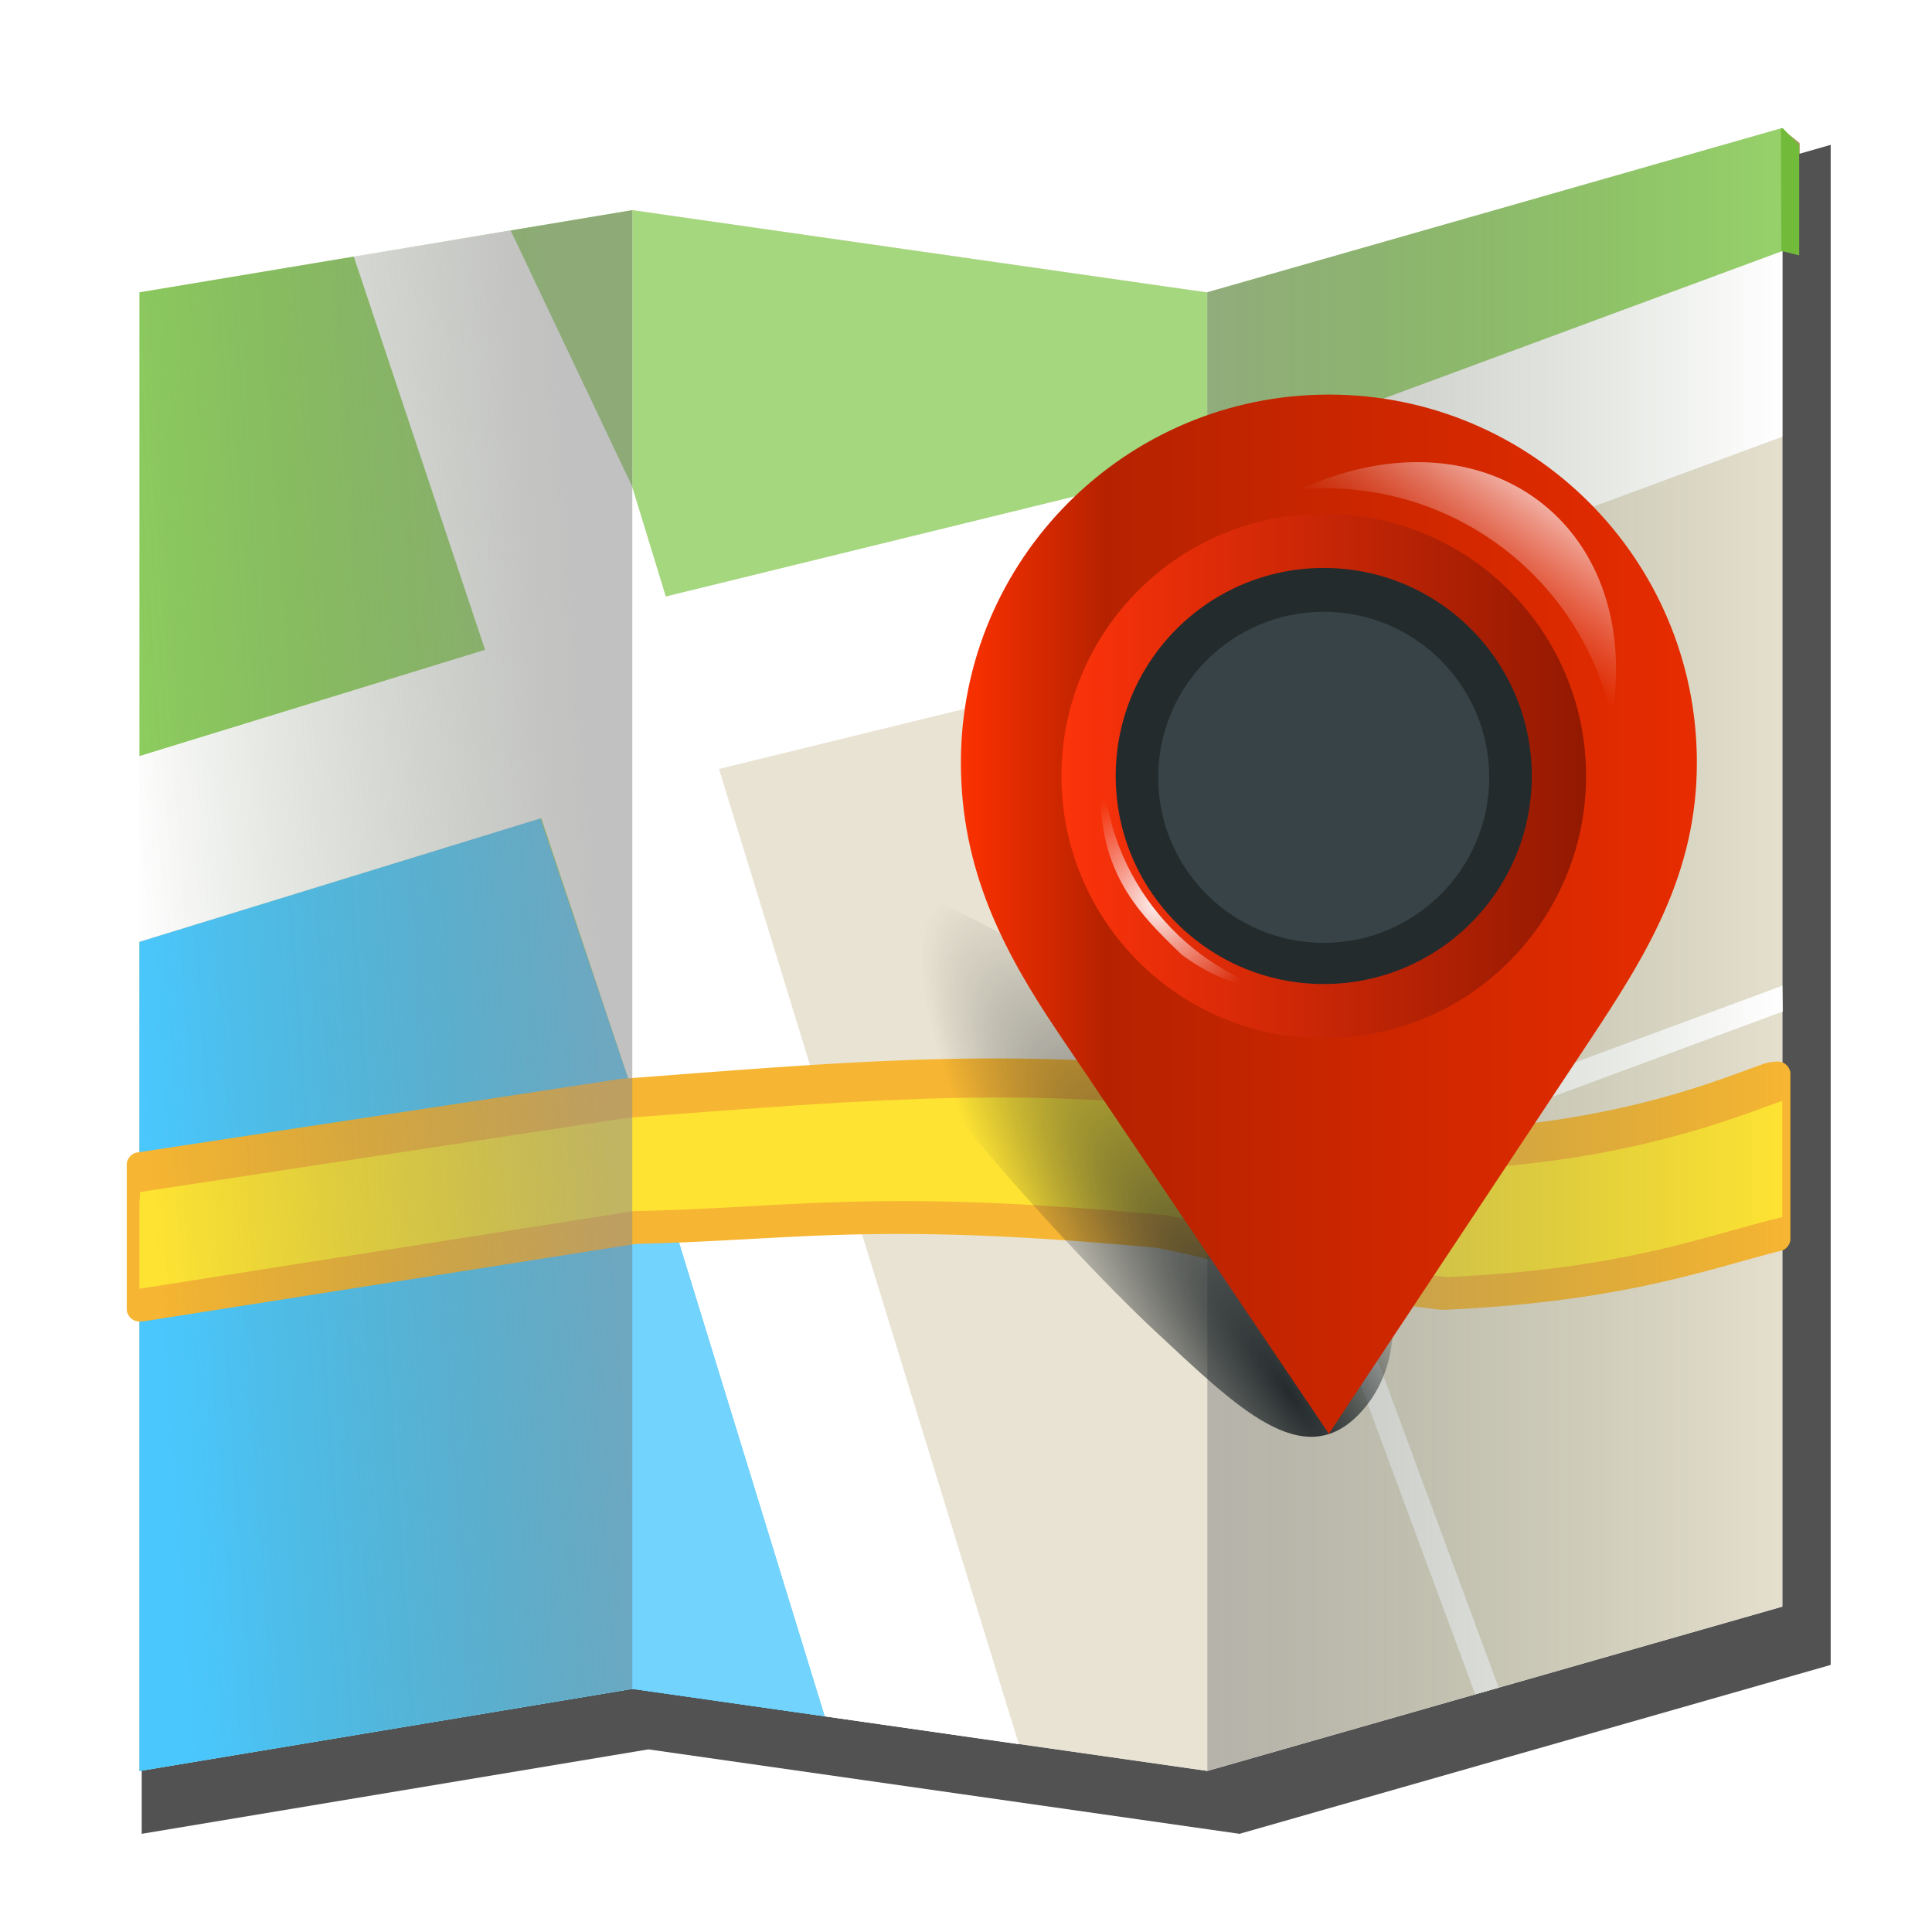 <svg height="32" viewBox="0 0 8.467 8.467" width="32" xmlns="http://www.w3.org/2000/svg" xmlns:xlink="http://www.w3.org/1999/xlink"><filter id="a" color-interpolation-filters="sRGB" height="1.048" width="1.048" x="-.024" y="-.024"><feGaussianBlur stdDeviation="2.177"/></filter><linearGradient id="b" gradientUnits="userSpaceOnUse" x1="71.02" x2="69.005" xlink:href="#c" y1="297.898" y2="298.048"/><linearGradient id="c"><stop offset="0" stop-color="#8c8c8b" stop-opacity=".537"/><stop offset="1" stop-color="#5b6f4c" stop-opacity="0"/></linearGradient><linearGradient id="d" gradientUnits="userSpaceOnUse" x1="73.675" x2="76.195" xlink:href="#c" y1="297.643" y2="297.643"/><radialGradient id="e" cx="-291.858" cy="340.355" gradientTransform="matrix(1.978 -2.819 .708 .497 353.68 -541.93)" gradientUnits="userSpaceOnUse" r="9.755"><stop offset="0" stop-color="#242b2d"/><stop offset="1" stop-color="#242b2d" stop-opacity="0"/></radialGradient><linearGradient id="f" gradientUnits="userSpaceOnUse" x1="-5.197" x2="35.631" y1="420.143" y2="420.143"><stop offset="0" stop-color="#e72c00"/><stop offset=".804" stop-color="#b62200"/><stop offset="1" stop-color="#fd3100"/></linearGradient><linearGradient id="g" gradientUnits="userSpaceOnUse" x1=".95" x2="30.053" y1="415.668" y2="415.668"><stop offset="0" stop-color="#921901"/><stop offset="1" stop-color="#fd330b"/></linearGradient><linearGradient id="h" gradientUnits="userSpaceOnUse" x1="2.386" x2="8.046" y1="397.802" y2="405.955"><stop offset="0" stop-color="#fffdfd"/><stop offset="1" stop-color="#eea2a0" stop-opacity="0"/></linearGradient><radialGradient id="i" cx="93.607" cy="1441.46" gradientTransform="matrix(.365 -.137 .142 .378 -214.199 -109.415)" gradientUnits="userSpaceOnUse" r="16.134"><stop offset="0" stop-color="#fef9f9"/><stop offset="1" stop-color="#f5c7c6" stop-opacity="0"/></radialGradient><filter id="j" color-interpolation-filters="sRGB" height="1.048" width="1.048" x="-.024" y="-.024"><feGaussianBlur stdDeviation=".218"/></filter><g transform="translate(-68.384 -293.482)"><path d="m69.03 294.816v6.506l2.173-.361 2.535.361 2.535-.723-.002-6.49-.08-.064-2.453.77-2.535-.361z" fill="#ab9861"/><path d="m19.148 83.44-0 195.934 65.311-10.885 76.197 10.885 76.197-21.77v-195.934l-76.197 21.77-76.197-10.885z" fill="#525252" filter="url(#a)" transform="matrix(.034 0 0 .034 68.354 292.02)"/><path d="m68.995 294.763v6.48l2.16-.36 2.52.36 2.52-.72v-6.48l-2.52.72-2.52-.36z" fill="#fff"/><path d="m71.155 294.403-2.16.36v2.033l2.16-.664zm0 2.542-2.16.664v3.634l2.16-.36z" fill="#8ece5f"/><path d="m71.155 296.132-2.16.664v.814l2.16-.664z" fill="#fff"/><path d="m73.675 301.243 2.52-.72v-6.48l-2.52.72z" fill="#e5dfce"/><path d="m71.155 300.883 2.52.36v-6.48l-2.52-.36z" fill="#e9e3d3"/><path d="m70.668 297.095-1.673.514v3.634l2.16-.36v-2.621z" fill="#e9e3d3"/><g fill="#fff"><path d="m71.155 295.616v2.647l.843 2.741.851.122z"/><path d="m70.622 294.492-.688.113 1.221 3.657v-2.647z"/><path d="m73.675 295.514-2.52.617v.814l2.52-.617z"/><path d="m76.195 294.582-2.52.932v.814l2.52-.932z"/></g><path d="m71.155 294.403v1.213l.147.48 2.373-.581v-.751z" fill="#a4d77e"/><path d="m76.195 294.043-2.52.72v.751l2.52-.932z" fill="#96d16a"/><path d="m70.752 297.069-1.757.541v3.634l2.16-.36.843.12-.843-2.741z" fill="#4ac7fd"/><path d="m71.155 298.262v2.621l.843.12z" fill="#72d3fd"/><path d="m76.195 297.802-2.52.932v.114l.362-.134.812 2.193.103-.029-.814-2.201 2.059-.762z" fill="#fff"/><path d="m132.51 183.863c-1.792.003-3.585.023-5.379.059-14.352.284-28.803 1.526-43.834 2.652-.156.012-.319.029-.486.055l-63.906 9.729c-.756.116-1.373.833-1.373 1.598v19.223c0.0.844.767 1.614 1.611 1.617.324.001.653-.022.984-.072a1.099 1.099 0 0 0 .006 0l65.072-10.232c21.351-.477 31.379-2.985 69.082.52 8.091 1.569 9.885 2.528 13.896 3.838 4.09 1.335 9.632 2.658 23.477 4.354.358.044.716.055 1.07.039 23.525-1.099 34.507-5.311 44.518-7.844.691-.175 1.221-.855 1.221-1.568v-21.934c-0-.846-.77-1.616-1.615-1.617h-.002c-.727-.001-1.445.121-2.123.365a1.099 1.099 0 0 0 -.004.002c-6.549 2.374-18.79 7.401-39.83 8.672-7.845.007-12.795-1.113-17.586-2.629-4.814-1.523-9.597-3.62-16.109-5.07a1.099 1.099 0 0 0 -.002 0c-.034-.008-.071-.013-.105-.019a1.099 1.099 0 0 0 -.008 0c-.143-.029-.288-.059-.438-.078h-.002c-6.423-.835-12.803-1.31-19.176-1.521-2.987-.099-5.972-.14-8.959-.135zm-112.383 34.859-.162.014a1.099 1.099 0 0 0 .162-.014z" fill="#f6b532" transform="matrix(.033 0 0 .033 68.361 292.053)"/><path d="m76.195 298.306c-.207.075-.652.256-1.381.299-.57.002-.778-.173-1.167-.26-.82-.107-1.629-.03-2.515.036l-2.134.325-.003.043v.381l2.163-.34c.706-.014 1.055-.102 2.337.018.578.111.327.16 1.231.271.784-.037 1.107-.175 1.469-.263z" fill="#fee333"/><path d="m76.197 294.044-.008.002.002.536.078.019v-.483z" fill="#71ba3a"/><path d="m71.155 294.403-2.16.36v2.995l2.16-.664zm0 2.542-2.16.664v3.634l2.16-.36z" fill="url(#b)"/><path d="m73.675 301.243 2.52-.72v-6.48l-2.52.72z" fill="url(#d)"/><g transform="matrix(-.079 0 0 .079 75.41 264.045)"><path d="m41.706 422.385c3.172 3.415-12.321 19.875-16.854 24.084s-8.21 7.937-11.382 4.522c-3.172-3.415-2.068-9.597 2.465-13.807 4.533-4.21 22.599-18.215 25.77-14.799z" fill="url(#e)"/><path d="m35.631 414.924c0 5.931-2.332 10.444-5.408 15.001l-15.006 22.232-14.373-21.671c-3.196-4.819-6.041-9.327-6.041-15.562 0-11.274 9.14-20.414 20.414-20.414 11.274 0 20.414 9.14 20.414 20.414z" fill="url(#f)"/><circle cx="15.502" cy="415.668" fill="url(#g)" r="14.552"/><circle cx="15.502" cy="415.668" fill="#242b2d" r="11.541"/><path d="m9.754 398.27a16.363 12.836 49.535 0 0 -6.166 2.123 16.363 12.836 49.535 0 0 -4.058 12.02 16.258 16.258 0 0 1 15.85-12.703 16.258 16.258 0 0 1 1.439.072 16.363 12.836 49.535 0 0 -7.065-1.512z" fill="url(#h)"/><path d="m27.765 414.704c-0 6.075-4.046 11.406-9.897 13.041 2.064-.249 3.943-.986 5.51-2.161 2.557-2.463 5.096-4.946 4.386-10.88z" fill="url(#i)"/><circle cx="15.502" cy="415.668" fill="#374346" filter="url(#j)" r="10.88" transform="matrix(.844 0 0 .844 2.421 64.918)"/></g></g><path d="m0 0h8.467v8.467h-8.467z" fill="none"/></svg>